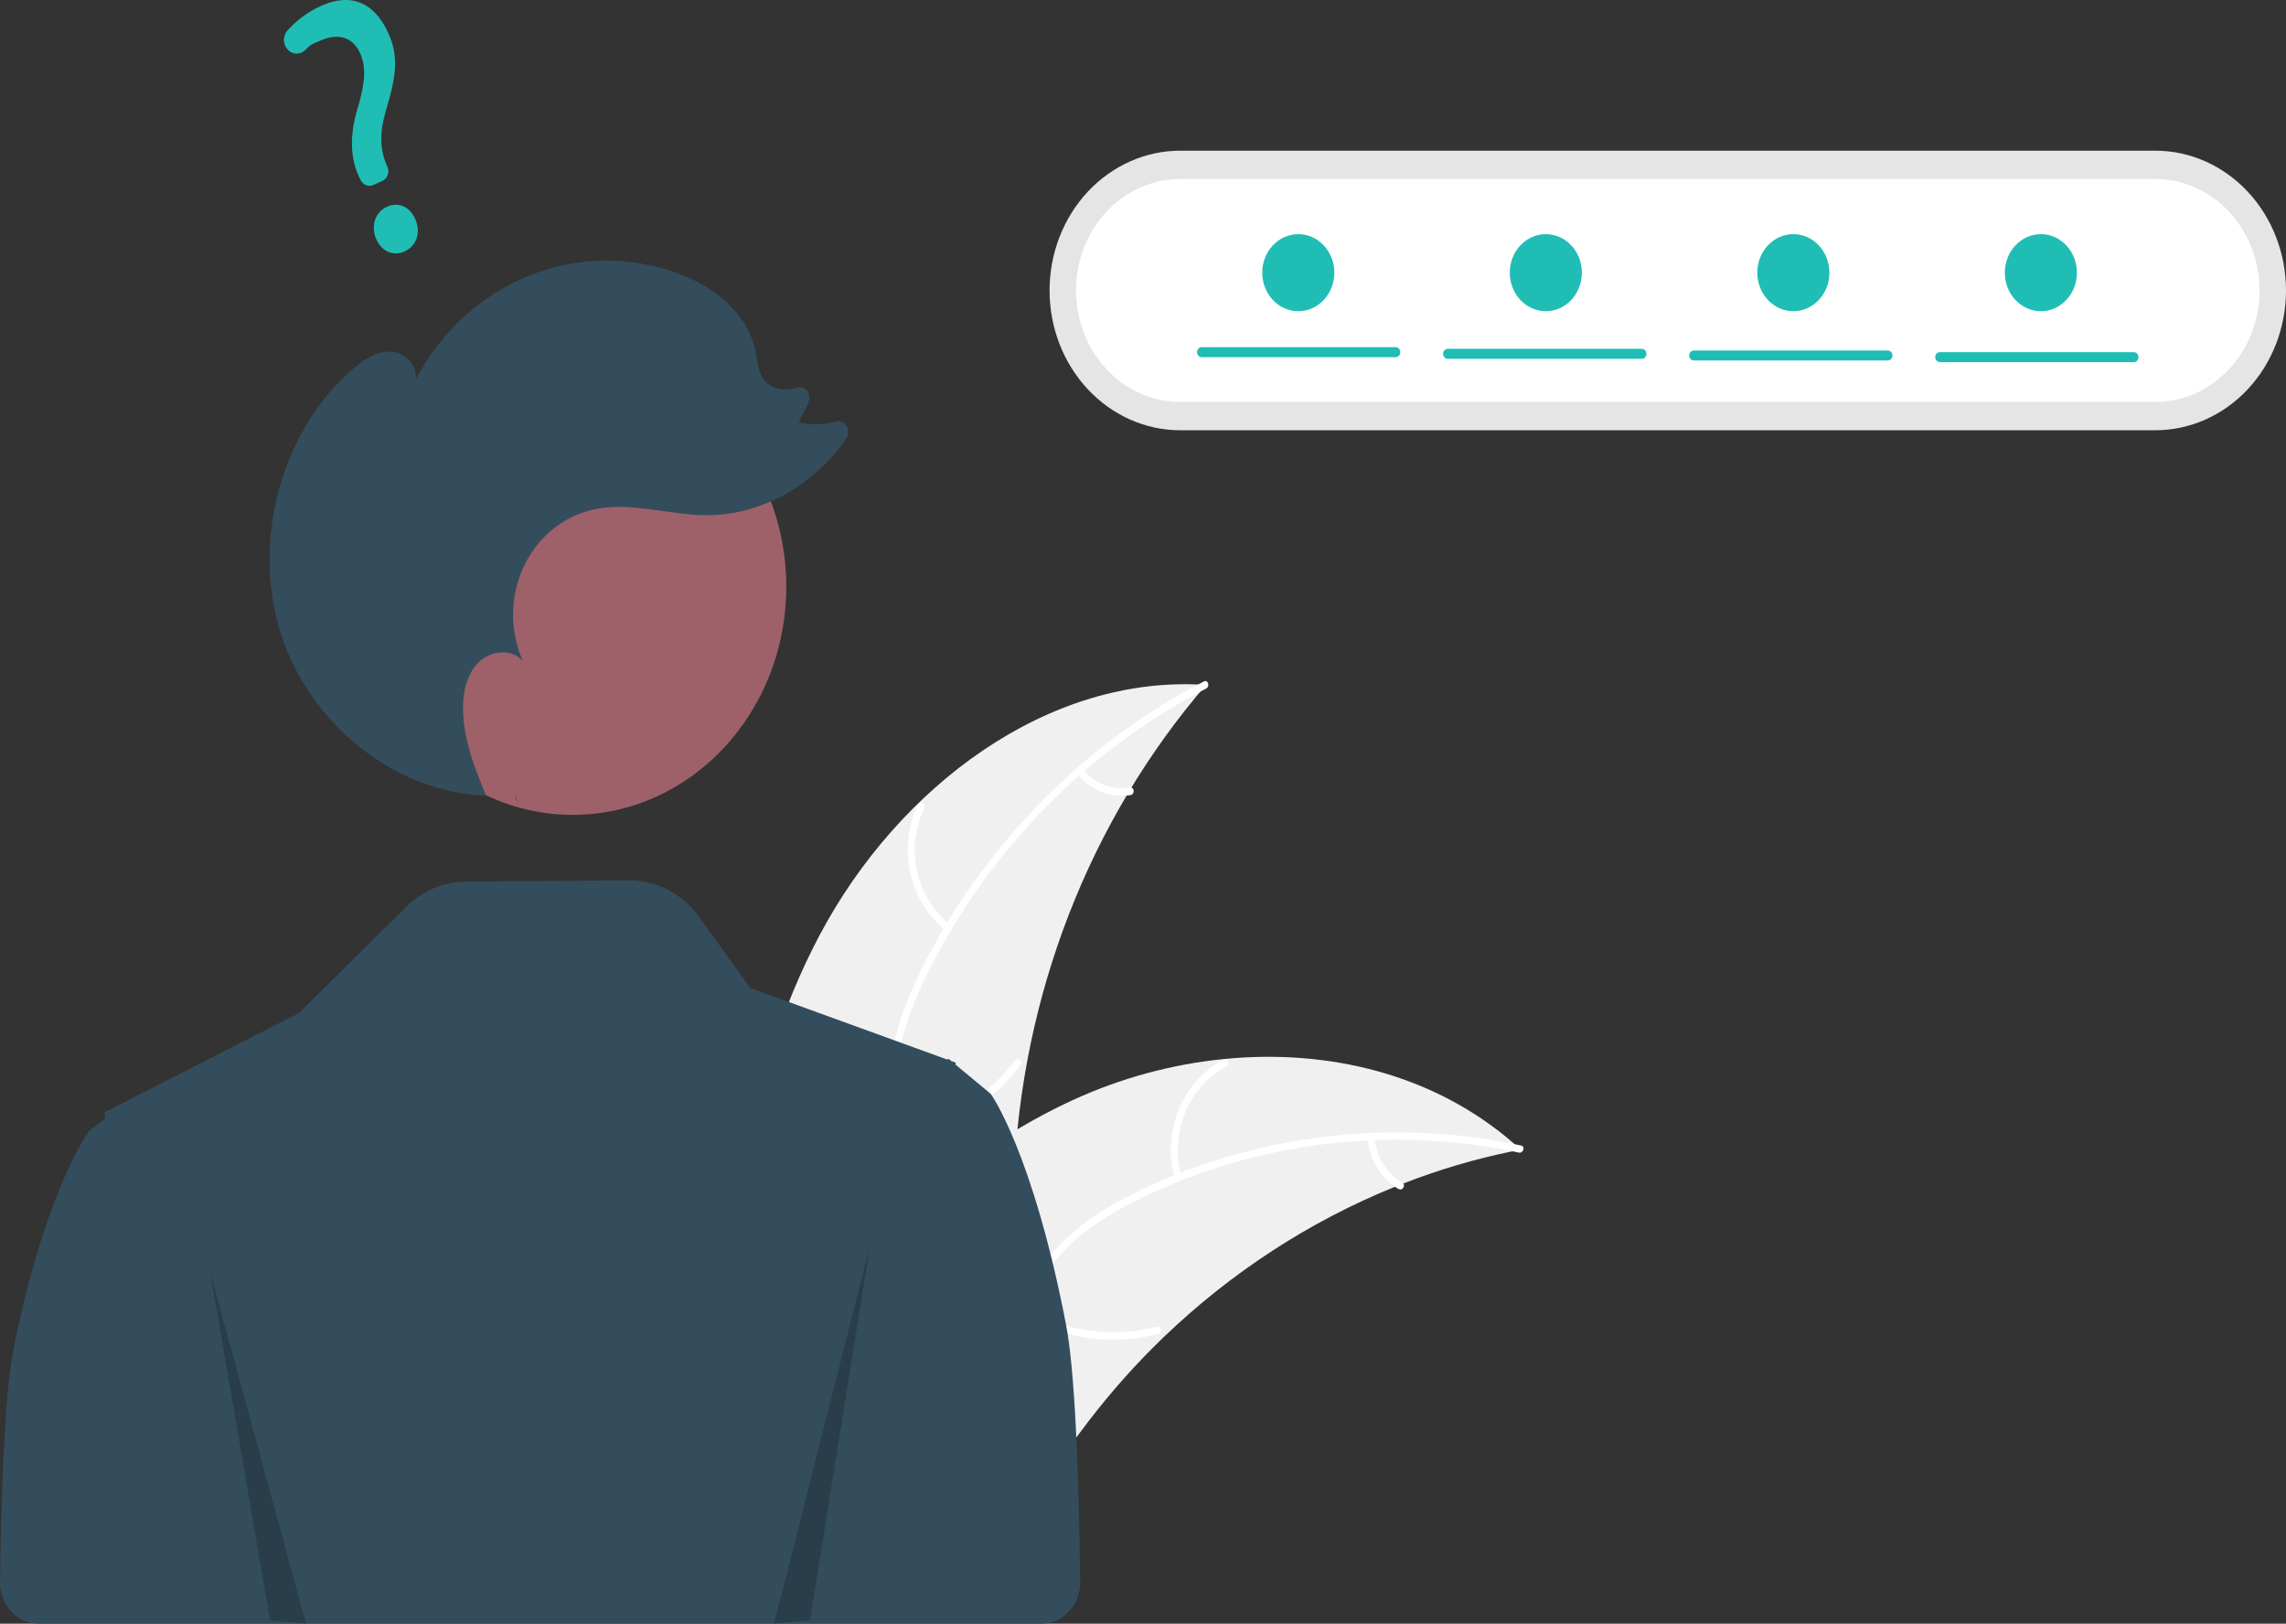 <svg width="497" height="353" viewBox="0 0 497 353" fill="none" xmlns="http://www.w3.org/2000/svg">
<rect x="0" y="0" width="497" height="353" fill="#333333" stroke="none"/>
<g clip-path="url(#clip0_1493_1131)">
<path d="M178.274 203.155C195.306 171.133 227.796 146.546 262.189 148.914C236.819 178.399 222.026 216.523 220.426 256.543C219.861 271.979 220.737 289.21 211.147 300.769C205.181 307.961 196.06 311.444 187.092 312.175C178.125 312.905 169.159 311.174 160.311 309.449L158.164 310.153C157.347 273.33 161.242 235.176 178.274 203.155Z" fill="#F0F0F0"/>
<path d="M262.24 149.685C236.807 162.771 215.12 184.624 201.808 211.277C198.93 217.039 196.479 223.152 195.41 229.615C194.341 236.082 195.088 242.237 197.154 248.378C199.044 253.993 201.585 259.502 202.164 265.51C202.774 271.843 200.594 277.763 196.67 282.463C191.869 288.212 185.421 291.775 179.002 295.025C171.875 298.633 164.418 302.261 159.37 308.995C158.759 309.811 157.61 308.749 158.221 307.934C167.003 296.217 182.037 294.015 192.462 284.576C197.326 280.172 200.978 274.174 200.748 267.146C200.546 261.001 197.931 255.317 195.972 249.65C193.915 243.699 192.889 237.716 193.627 231.372C194.381 224.882 196.613 218.653 199.341 212.838C205.493 199.722 213.911 187.681 223.555 177.273C234.639 165.308 247.556 155.458 261.748 148.149C262.626 147.697 263.113 149.236 262.24 149.685Z" fill="white"/>
<path d="M205.707 202.369C201.808 199.323 199.05 194.894 197.924 189.874C196.799 184.854 197.379 179.569 199.563 174.965C200.007 174.035 201.381 174.73 200.935 175.661C198.895 179.945 198.354 184.867 199.411 189.539C200.468 194.212 203.054 198.326 206.7 201.141C207.492 201.753 206.495 202.979 205.707 202.369Z" fill="white"/>
<path d="M195.846 245.666C205.615 244.141 214.488 238.736 220.695 230.529C221.309 229.715 222.458 230.777 221.845 231.589C215.371 240.117 206.127 245.722 195.957 247.286C194.987 247.434 194.881 245.814 195.846 245.666V245.666Z" fill="white"/>
<path d="M235.389 167.306C236.668 168.821 238.279 169.973 240.077 170.658C241.875 171.343 243.804 171.54 245.691 171.231C246.659 171.07 246.764 172.69 245.803 172.85C243.716 173.181 241.586 172.961 239.598 172.208C237.609 171.456 235.824 170.195 234.397 168.535C234.25 168.39 234.16 168.192 234.146 167.979C234.131 167.766 234.193 167.556 234.318 167.39C234.45 167.228 234.637 167.128 234.838 167.113C235.038 167.097 235.236 167.166 235.389 167.306Z" fill="white"/>
<path d="M330.62 249.931C330.019 250.05 329.417 250.169 328.811 250.301C320.735 251.947 312.798 254.292 305.077 257.312C304.477 257.536 303.871 257.772 303.278 258.013C284.751 265.501 267.685 276.601 252.948 290.748C247.089 296.383 241.64 302.486 236.647 309.005C229.752 318.007 222.947 328.355 213.937 334.225C213.004 334.849 212.035 335.41 211.037 335.906L159.135 312.898C159.041 312.782 158.942 312.679 158.848 312.563L156.737 311.746C156.972 311.39 157.224 311.027 157.459 310.672C157.595 310.465 157.742 310.263 157.878 310.056C157.973 309.92 158.067 309.784 158.145 309.655C158.176 309.61 158.208 309.565 158.234 309.532C158.312 309.403 158.397 309.293 158.47 309.177C159.87 307.142 161.286 305.115 162.718 303.094C162.723 303.082 162.723 303.082 162.739 303.074C173.685 287.709 185.928 273.185 199.844 261.11C200.263 260.747 200.686 260.37 201.128 260.018C207.429 254.612 214.133 249.765 221.173 245.527C225.035 243.219 229.003 241.121 233.063 239.243C243.563 234.409 254.709 231.371 266.091 230.24C288.783 227.988 311.897 233.517 329.301 248.753C329.746 249.143 330.18 249.528 330.62 249.931Z" fill="#F0F0F0"/>
<path d="M330.23 250.583C302.552 244.666 272.925 248.16 247.282 260.875C241.738 263.624 236.337 266.928 231.843 271.4C227.346 275.875 224.475 281.271 222.665 287.504C221.011 293.203 219.936 299.237 217.014 304.406C213.934 309.855 208.858 313.18 203.078 314.407C196.005 315.908 188.85 314.603 181.894 313.068C174.17 311.363 166.174 309.461 158.349 311.591C157.401 311.848 157.082 310.261 158.029 310.004C171.642 306.299 184.886 314.214 198.527 313.386C204.892 313 211.187 310.561 214.962 304.802C218.263 299.765 219.376 293.544 221.005 287.758C222.715 281.684 225.266 276.246 229.429 271.655C233.688 266.959 238.979 263.422 244.433 260.534C256.733 254.02 270.238 249.823 283.801 247.718C299.391 245.297 315.254 245.744 330.702 249.04C331.659 249.245 331.18 250.786 330.23 250.583V250.583Z" fill="white"/>
<path d="M255.413 256.272C254.016 251.33 254.309 246.019 256.238 241.287C258.167 236.554 261.608 232.709 265.945 230.437C266.824 229.981 267.529 231.419 266.649 231.876C262.606 233.984 259.402 237.566 257.614 241.977C255.825 246.388 255.572 251.336 256.898 255.93C257.185 256.928 255.698 257.265 255.413 256.272Z" fill="white"/>
<path d="M223.148 284.497C231.808 289.565 241.938 290.959 251.517 288.4C252.465 288.145 252.785 289.733 251.837 289.987C241.864 292.63 231.326 291.157 222.325 285.861C221.467 285.356 222.295 283.994 223.148 284.497Z" fill="white"/>
<path d="M298.865 247.375C299.033 249.407 299.67 251.363 300.72 253.068C301.769 254.772 303.199 256.17 304.879 257.138C305.742 257.632 304.914 258.993 304.056 258.502C302.204 257.424 300.627 255.877 299.463 253.997C298.3 252.117 297.584 249.961 297.38 247.718C297.344 247.508 297.385 247.291 297.493 247.112C297.601 246.933 297.769 246.805 297.962 246.753C298.159 246.709 298.364 246.749 298.533 246.866C298.702 246.982 298.822 247.165 298.865 247.375Z" fill="white"/>
<path d="M231.75 287.89C224.481 250.328 215.395 237.805 215.395 237.805L211.924 234.928L207.75 231.463L207.77 231.017L206.78 230.658L206.548 230.465L206.167 230.152L206.105 230.222L205.976 230.366L187.087 223.504L163.123 214.804L152.027 199.389C150.219 196.878 147.893 194.849 145.229 193.461C142.565 192.072 139.637 191.361 136.673 191.385L101.233 191.665C96.442 191.703 91.837 193.655 88.323 197.138L65.029 220.23L28.733 238.757L28.672 238.691L28.291 238.982L22.683 241.848L22.914 243.136L19.443 245.813C19.443 245.813 10.357 257.465 3.089 292.416C1.24 301.309 0.329 320.386 0.001 343.894C-0.016 345.083 0.189 346.264 0.604 347.368C1.018 348.472 1.633 349.477 2.414 350.324C3.195 351.171 4.126 351.844 5.152 352.304C6.179 352.763 7.28 353 8.393 353H202.258V353H226.454C227.566 353 228.667 352.763 229.693 352.304C230.719 351.845 231.649 351.173 232.43 350.327C233.21 349.48 233.826 348.477 234.241 347.374C234.656 346.272 234.862 345.092 234.847 343.903C234.526 318.323 233.616 297.535 231.75 287.89Z" fill="#334D5C"/>
<path d="M256.624 32.757C249.081 32.757 241.848 35.959 236.514 41.659C231.181 47.359 228.185 55.09 228.185 63.151C228.185 71.212 231.181 78.943 236.514 84.643C241.848 90.343 249.081 93.545 256.624 93.545H468.561C476.104 93.545 483.337 90.343 488.67 84.643C494.004 78.943 497 71.212 497 63.151C497 55.09 494.004 47.359 488.67 41.659C483.337 35.959 476.104 32.757 468.561 32.757H256.624Z" fill="#E5E5E5"/>
<path d="M256.624 38.908C250.608 38.908 244.838 41.462 240.584 46.009C236.33 50.555 233.94 56.722 233.94 63.151C233.94 69.581 236.33 75.747 240.584 80.294C244.838 84.84 250.608 87.394 256.624 87.394H468.561C474.577 87.394 480.347 84.84 484.601 80.294C488.855 75.747 491.245 69.581 491.245 63.151C491.245 56.722 488.855 50.555 484.601 46.009C480.347 41.462 474.577 38.908 468.561 38.908H256.624Z" fill="white"/>
<path d="M124.519 177.155C150.16 177.155 170.947 154.939 170.947 127.534C170.947 100.129 150.16 77.913 124.519 77.913C98.876 77.913 78.09 100.129 78.09 127.534C78.09 154.939 98.876 177.155 124.519 177.155Z" fill="#9E616A"/>
<path d="M112.641 174.726C112.443 174.259 112.245 173.791 112.048 173.321C112.124 173.323 112.199 173.335 112.275 173.337L112.641 174.726Z" fill="#334D5C"/>
<path d="M76.799 80.17C79.147 78.168 81.891 76.326 84.894 76.429C87.896 76.532 90.94 79.43 90.318 82.571C95.833 72.136 104.611 64.11 115.11 59.902C125.61 55.694 137.161 55.573 147.736 59.561C155.198 62.374 162.516 68.003 164.23 76.259C164.67 78.379 164.764 80.703 166.003 82.424C167.564 84.593 170.551 85.084 173.01 84.321C173.035 84.313 173.059 84.305 173.084 84.298C173.499 84.146 173.948 84.131 174.371 84.255C174.795 84.379 175.174 84.635 175.459 84.992C175.745 85.348 175.923 85.788 175.973 86.254C176.022 86.721 175.939 87.192 175.734 87.607L173.623 91.816C176.284 92.45 179.05 92.387 181.684 91.632C182.121 91.51 182.584 91.535 183.007 91.704C183.431 91.873 183.795 92.179 184.05 92.578C184.305 92.977 184.438 93.451 184.431 93.934C184.424 94.418 184.278 94.887 184.011 95.278C177.049 105.493 165.418 112.09 153.549 112.012C145.113 111.957 136.59 108.85 128.38 110.923C125.204 111.725 122.236 113.277 119.695 115.465C117.153 117.653 115.102 120.421 113.691 123.567C112.281 126.712 111.548 130.155 111.545 133.643C111.542 137.131 112.27 140.576 113.676 143.724C111.154 140.776 106.278 141.474 103.698 144.364C101.118 147.255 100.45 151.57 100.71 155.555C101.108 161.651 103.342 167.394 105.698 172.984C85.948 172.32 67.267 157.513 60.979 137.486C54.665 117.375 61.282 93.398 76.799 80.17Z" fill="#334D5C"/>
<path opacity="0.2" d="M45.698 276.55L58.72 352.273L66.534 353L45.698 276.55Z" fill="black"/>
<path opacity="0.2" d="M189.141 270.839L176.119 352.218L168.305 353L189.141 270.839Z" fill="black"/>
<path d="M87.905 54.685C85.409 55.8 82.803 54.578 81.711 51.782C80.601 48.943 81.637 46.06 84.174 44.928C86.711 43.796 89.27 45.02 90.397 47.905C91.508 50.747 90.483 53.535 87.905 54.685ZM83.123 39.339L81.137 40.225C80.641 40.444 80.087 40.456 79.583 40.258C79.079 40.061 78.663 39.669 78.417 39.159L78.319 38.954C76.183 34.837 75.938 29.833 77.596 24.089C79.132 18.936 79.769 15.312 78.487 12.03C77.004 8.234 73.837 7.045 69.799 8.767C68.232 9.466 67.734 9.455 66.501 10.762C66.233 11.05 65.914 11.277 65.562 11.429C65.21 11.582 64.833 11.658 64.453 11.652C64.085 11.647 63.723 11.563 63.386 11.406C63.05 11.248 62.747 11.02 62.495 10.734C62.01 10.184 61.737 9.457 61.734 8.701C61.73 7.944 61.995 7.215 62.476 6.659C64.547 4.341 67.046 2.508 69.814 1.274C78.491 -2.598 82.859 3.119 84.857 8.234C86.812 13.238 85.713 17.881 83.946 23.894C82.465 28.89 82.551 32.592 84.233 36.273C84.355 36.552 84.422 36.853 84.432 37.16C84.442 37.467 84.393 37.773 84.289 38.059C84.186 38.346 84.029 38.607 83.828 38.827C83.628 39.047 83.388 39.221 83.123 39.339L83.123 39.339Z" fill="#20BDB5"/>
<path d="M303.438 77.647H261.27C261.136 77.648 261.004 77.621 260.88 77.567C260.756 77.513 260.643 77.433 260.548 77.332C260.453 77.231 260.377 77.111 260.326 76.979C260.274 76.847 260.248 76.705 260.248 76.562C260.248 76.418 260.274 76.277 260.326 76.144C260.377 76.012 260.453 75.892 260.548 75.791C260.643 75.691 260.756 75.611 260.88 75.557C261.004 75.502 261.136 75.475 261.27 75.476H303.438C303.706 75.478 303.963 75.593 304.152 75.797C304.341 76 304.447 76.275 304.447 76.562C304.447 76.848 304.341 77.123 304.152 77.327C303.963 77.53 303.706 77.645 303.438 77.647Z" fill="#20BDB5"/>
<path d="M356.93 78.009H314.763C314.629 78.01 314.496 77.983 314.372 77.928C314.248 77.874 314.135 77.794 314.04 77.694C313.945 77.593 313.869 77.473 313.818 77.341C313.766 77.208 313.74 77.067 313.74 76.923C313.74 76.78 313.766 76.638 313.818 76.506C313.869 76.374 313.945 76.254 314.04 76.153C314.135 76.052 314.248 75.972 314.372 75.918C314.496 75.864 314.629 75.837 314.763 75.838H356.93C357.064 75.837 357.197 75.864 357.321 75.918C357.445 75.972 357.558 76.052 357.653 76.153C357.748 76.254 357.823 76.374 357.875 76.506C357.926 76.638 357.953 76.78 357.953 76.923C357.953 77.067 357.926 77.208 357.875 77.341C357.823 77.473 357.748 77.593 357.653 77.694C357.558 77.794 357.445 77.874 357.321 77.928C357.197 77.983 357.064 78.01 356.93 78.009Z" fill="#20BDB5"/>
<path d="M410.422 78.371H368.255C367.986 78.369 367.73 78.254 367.541 78.05C367.352 77.847 367.246 77.572 367.246 77.285C367.246 76.999 367.352 76.724 367.541 76.52C367.73 76.317 367.986 76.202 368.255 76.2H410.422C410.556 76.199 410.689 76.226 410.813 76.28C410.937 76.334 411.05 76.414 411.145 76.515C411.24 76.616 411.315 76.736 411.367 76.868C411.418 77 411.445 77.142 411.445 77.285C411.445 77.428 411.418 77.57 411.367 77.702C411.315 77.835 411.24 77.954 411.145 78.055C411.05 78.156 410.937 78.236 410.813 78.29C410.689 78.344 410.556 78.372 410.422 78.371H410.422Z" fill="#20BDB5"/>
<path d="M463.914 78.733H421.747C421.479 78.731 421.222 78.615 421.033 78.412C420.844 78.209 420.738 77.934 420.738 77.647C420.738 77.36 420.844 77.085 421.033 76.882C421.222 76.679 421.479 76.564 421.747 76.561H463.914C464.183 76.564 464.439 76.679 464.628 76.882C464.817 77.085 464.923 77.36 464.923 77.647C464.923 77.934 464.817 78.209 464.628 78.412C464.439 78.615 464.183 78.731 463.914 78.733Z" fill="#20BDB5"/>
<path d="M282.261 67.657C286.59 67.657 290.099 63.907 290.099 59.281C290.099 54.655 286.59 50.905 282.261 50.905C277.933 50.905 274.424 54.655 274.424 59.281C274.424 63.907 277.933 67.657 282.261 67.657Z" fill="#20BDB5"/>
<path d="M336.077 67.657C340.405 67.657 343.914 63.907 343.914 59.281C343.914 54.655 340.405 50.905 336.077 50.905C331.748 50.905 328.24 54.655 328.24 59.281C328.24 63.907 331.748 67.657 336.077 67.657Z" fill="#20BDB5"/>
<path d="M389.892 67.657C394.22 67.657 397.729 63.907 397.729 59.281C397.729 54.655 394.22 50.905 389.892 50.905C385.564 50.905 382.055 54.655 382.055 59.281C382.055 63.907 385.564 67.657 389.892 67.657Z" fill="#20BDB5"/>
<path d="M443.707 67.657C448.036 67.657 451.544 63.907 451.544 59.281C451.544 54.655 448.036 50.905 443.707 50.905C439.379 50.905 435.87 54.655 435.87 59.281C435.87 63.907 439.379 67.657 443.707 67.657Z" fill="#20BDB5"/>
</g>
<defs>
<clipPath id="clip0_1493_1131">
<rect width="497" height="353" fill="white"/>
</clipPath>
</defs>
</svg>
